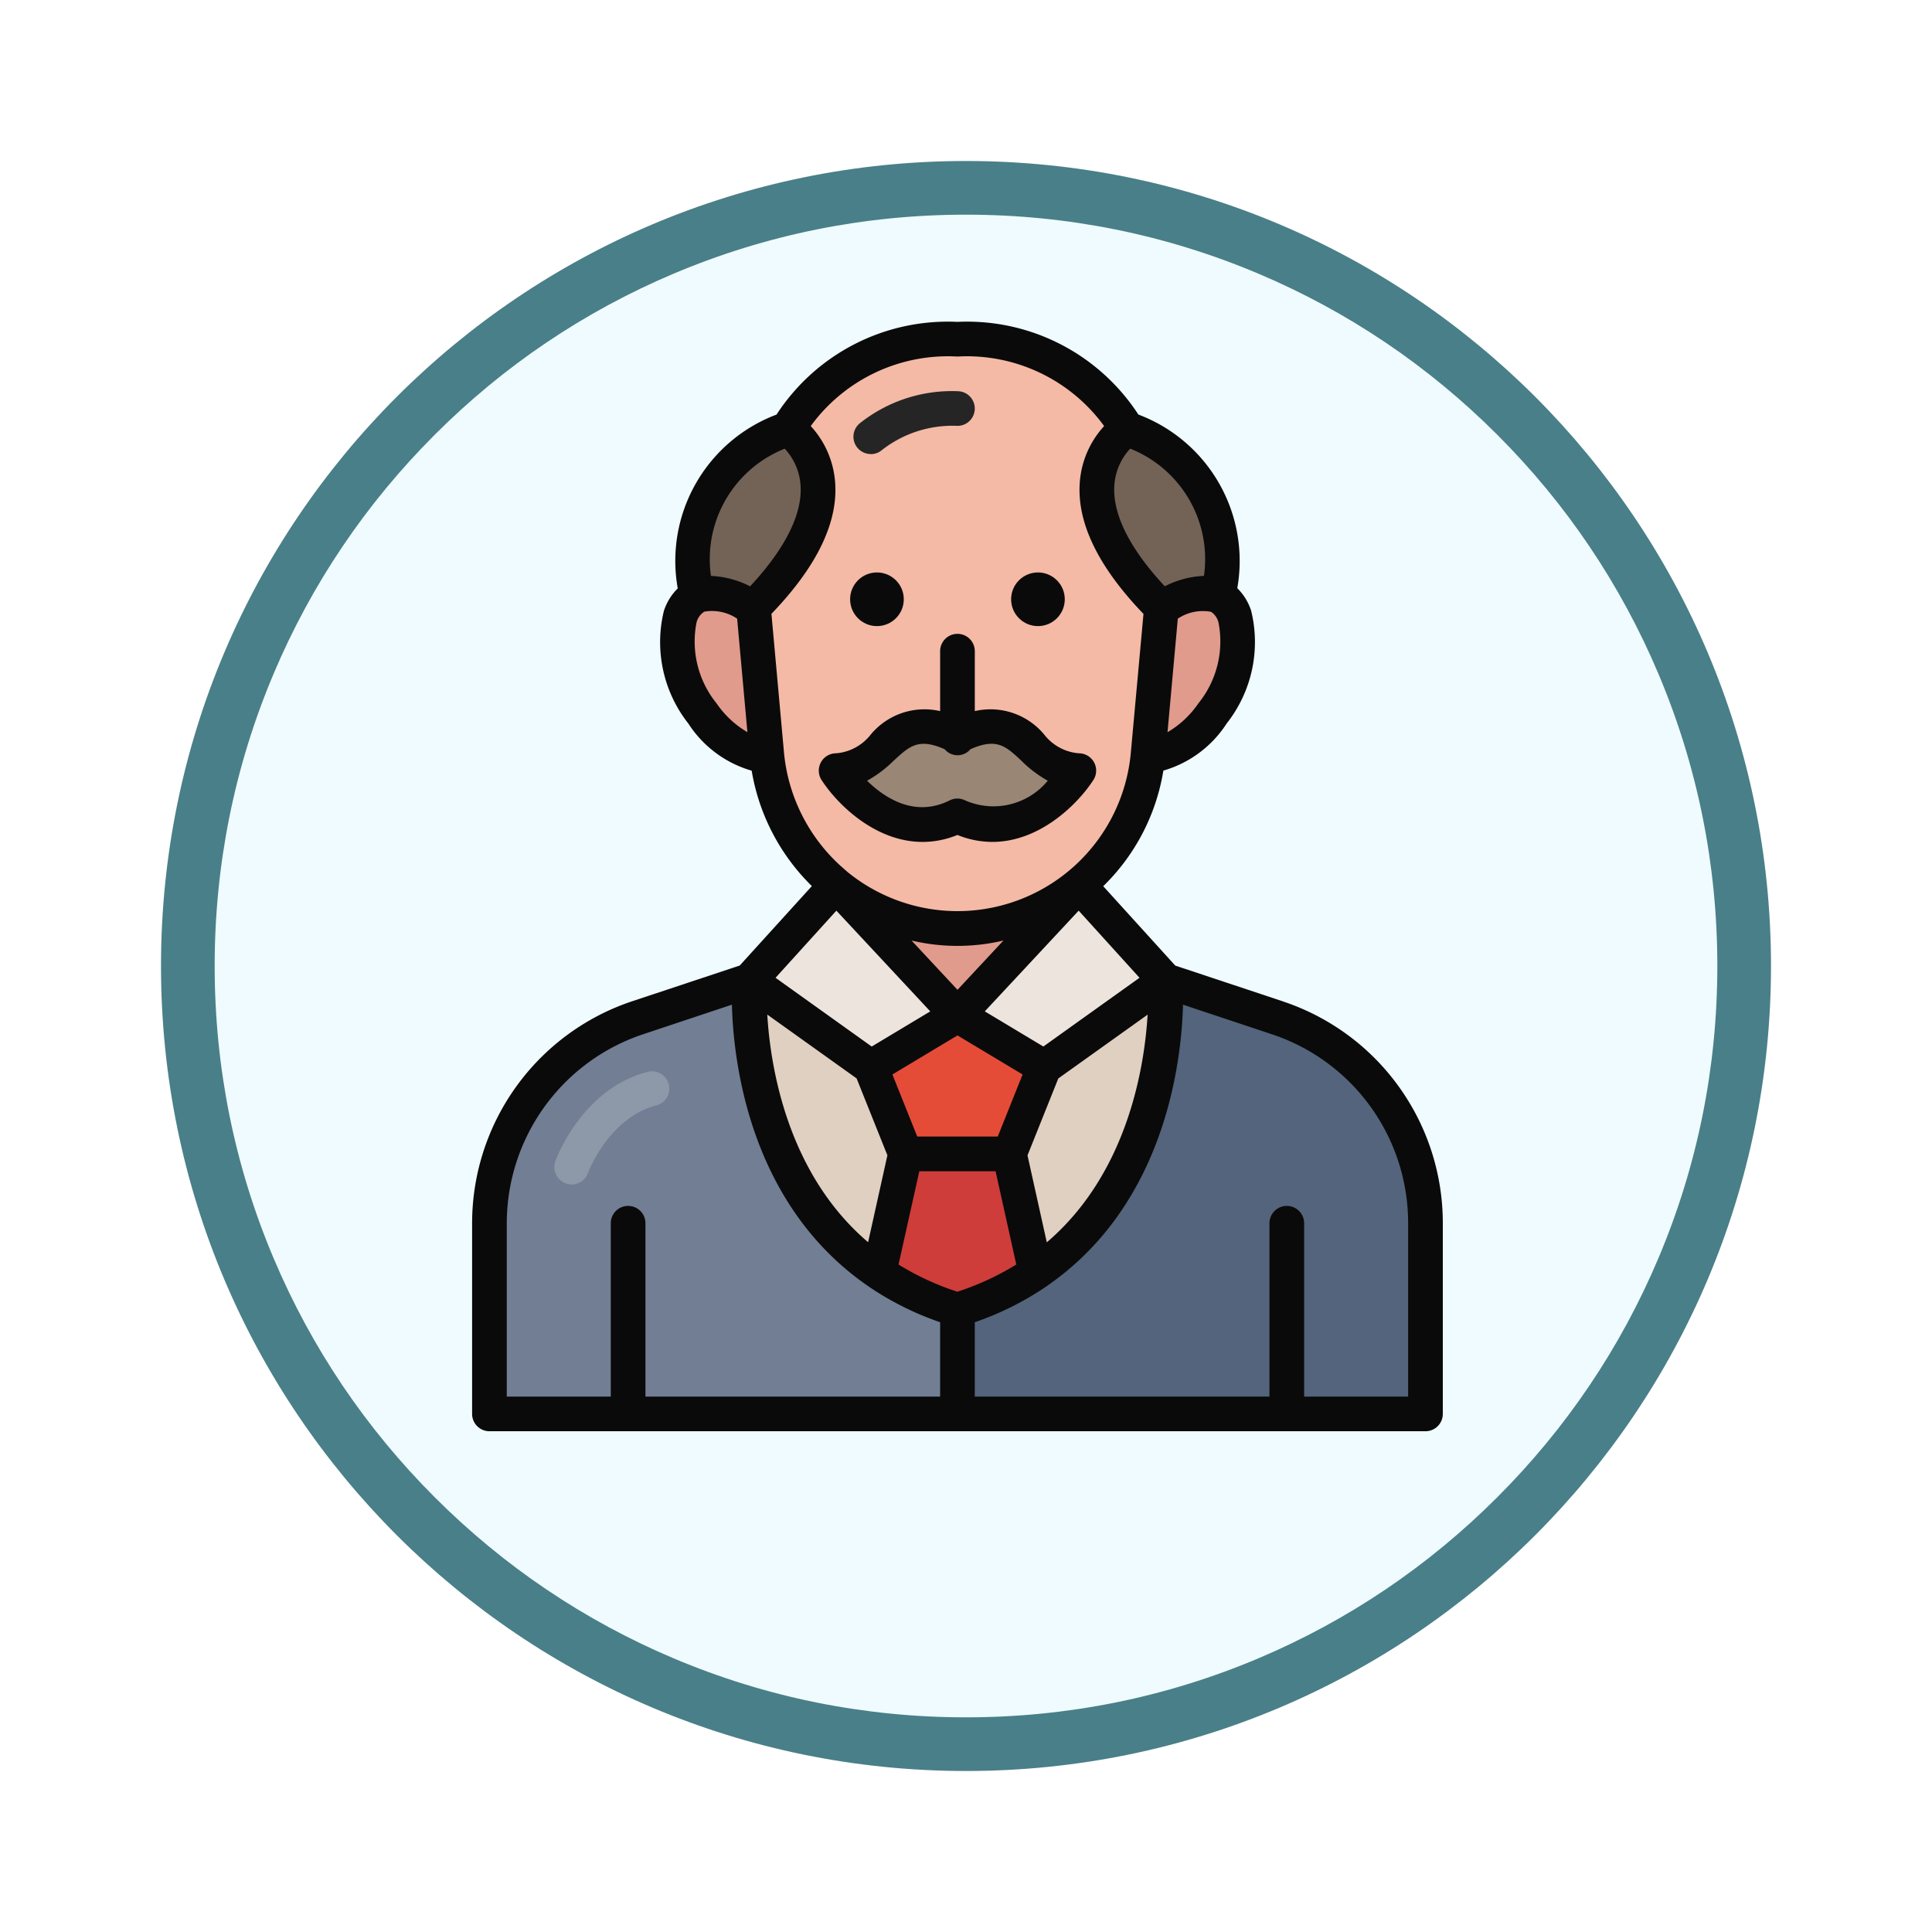 <svg xmlns="http://www.w3.org/2000/svg" xmlns:xlink="http://www.w3.org/1999/xlink" width="108" height="108" viewBox="0 0 108 108">
  <defs>
    <filter id="Trazado_904820" x="0" y="0" width="108" height="108" filterUnits="userSpaceOnUse">
      <feOffset dy="3" input="SourceAlpha"/>
      <feGaussianBlur stdDeviation="3" result="blur"/>
      <feFlood flood-opacity="0.161"/>
      <feComposite operator="in" in2="blur"/>
      <feComposite in="SourceGraphic"/>
    </filter>
  </defs>
  <g id="Grupo_1207711" data-name="Grupo 1207711" transform="translate(-623.478 -323)">
    <g id="Grupo_1207078" data-name="Grupo 1207078" transform="translate(632.478 329)">
      <g id="Grupo_1206304" data-name="Grupo 1206304" transform="translate(0 0)">
        <g id="Grupo_1201662" data-name="Grupo 1201662">
          <g id="Grupo_1173585" data-name="Grupo 1173585">
            <g id="Grupo_1173428" data-name="Grupo 1173428">
              <g id="Grupo_1171958" data-name="Grupo 1171958">
                <g id="Grupo_1167341" data-name="Grupo 1167341">
                  <g id="Grupo_1166792" data-name="Grupo 1166792">
                    <g transform="matrix(1, 0, 0, 1, -9, -6)" filter="url(#Trazado_904820)">
                      <g id="Trazado_904820-2" data-name="Trazado 904820" transform="translate(9 6)" fill="#effbfe">
                        <path d="M 45 88.5 C 39.127 88.5 33.43 87.35 28.068 85.082 C 22.889 82.891 18.236 79.755 14.241 75.759 C 10.245 71.764 7.109 67.111 4.918 61.932 C 2.65 56.57 1.5 50.873 1.5 45 C 1.5 39.127 2.65 33.43 4.918 28.068 C 7.109 22.889 10.245 18.236 14.241 14.241 C 18.236 10.245 22.889 7.109 28.068 4.918 C 33.43 2.65 39.127 1.5 45 1.5 C 50.873 1.5 56.57 2.65 61.932 4.918 C 67.111 7.109 71.764 10.245 75.759 14.241 C 79.755 18.236 82.891 22.889 85.082 28.068 C 87.35 33.43 88.5 39.127 88.5 45 C 88.5 50.873 87.35 56.57 85.082 61.932 C 82.891 67.111 79.755 71.764 75.759 75.759 C 71.764 79.755 67.111 82.891 61.932 85.082 C 56.57 87.35 50.873 88.5 45 88.5 Z" stroke="none"/>
                        <path d="M 45 3 C 39.329 3 33.829 4.11 28.653 6.299 C 23.652 8.415 19.16 11.443 15.302 15.302 C 11.443 19.16 8.415 23.652 6.299 28.653 C 4.11 33.829 3 39.329 3 45 C 3 50.671 4.11 56.171 6.299 61.347 C 8.415 66.348 11.443 70.84 15.302 74.698 C 19.16 78.557 23.652 81.585 28.653 83.701 C 33.829 85.89 39.329 87 45 87 C 50.671 87 56.171 85.89 61.347 83.701 C 66.348 81.585 70.84 78.557 74.698 74.698 C 78.557 70.84 81.585 66.348 83.701 61.347 C 85.89 56.171 87 50.671 87 45 C 87 39.329 85.89 33.829 83.701 28.653 C 81.585 23.652 78.557 19.16 74.698 15.302 C 70.84 11.443 66.348 8.415 61.347 6.299 C 56.171 4.11 50.671 3 45 3 M 45 -7.62939453125e-06 C 69.853 -7.62939453125e-06 90 20.147 90 45 C 90 69.853 69.853 90 45 90 C 20.147 90 -7.62939453125e-06 69.853 -7.62939453125e-06 45 C -7.62939453125e-06 20.147 20.147 -7.62939453125e-06 45 -7.62939453125e-06 Z" stroke="none" fill="#497f88"/>
                      </g>
                    </g>
                  </g>
                </g>
              </g>
            </g>
          </g>
        </g>
      </g>
    </g>
    <g id="headmaster_3561373" transform="translate(645.869 340.993)">
      <path id="Trazado_1051654" data-name="Trazado 1051654" d="M26.783,54.327a15.965,15.965,0,0,0,4.38,2.083v5.814H5V51.566a12.121,12.121,0,0,1,8.275-11.482L19.535,38S18.808,48.891,26.783,54.327Z" transform="translate(-0.031 -1.179)" fill="#717e93"/>
      <path id="Trazado_1051655" data-name="Trazado 1051655" d="M43.721,38s.727,10.891-7.248,16.327L35,47.69l1.938-4.845Z" transform="translate(-0.962 -1.179)" fill="#e0d0c1"/>
      <path id="Trazado_1051656" data-name="Trazado 1051656" d="M20,38l6.783,4.845L28.72,47.69l-1.473,6.637C19.273,48.891,20,38,20,38Z" transform="translate(-0.496 -1.179)" fill="#e0d0c1"/>
      <path id="Trazado_1051657" data-name="Trazado 1051657" d="M34.767,48l1.473,6.637a15.965,15.965,0,0,1-4.38,2.083,15.965,15.965,0,0,1-4.38-2.083L28.953,48Z" transform="translate(-0.728 -1.489)" fill="#ce3d3a"/>
      <path id="Trazado_1051658" data-name="Trazado 1051658" d="M36.69,42.907l-1.938,4.845H28.938L27,42.907,31.845,40Z" transform="translate(-0.714 -1.241)" fill="#e54c38"/>
      <path id="Trazado_1051659" data-name="Trazado 1051659" d="M24.845,32.49l6.783,7.277-4.845,2.907L20,37.829Z" transform="translate(-0.496 -1.008)" fill="#ede5dd"/>
      <path id="Trazado_1051660" data-name="Trazado 1051660" d="M38.566,32.49l-6.783,7.277L25,32.49a10.674,10.674,0,0,0,13.566,0Z" transform="translate(-0.652 -1.008)" fill="#e09b8d"/>
      <path id="Trazado_1051661" data-name="Trazado 1051661" d="M38.783,32.49l4.845,5.339-6.783,4.845L32,39.767Z" transform="translate(-0.869 -1.008)" fill="#ede5dd"/>
      <path id="Trazado_1051662" data-name="Trazado 1051662" d="M50.411,62.224H32V56.411a15.965,15.965,0,0,0,4.38-2.083C44.354,48.891,43.628,38,43.628,38l6.26,2.083a12.112,12.112,0,0,1,8.275,11.482V62.224Z" transform="translate(-0.869 -1.179)" fill="#53647c"/>
      <path id="Trazado_1051663" data-name="Trazado 1051663" d="M41.726,6.15a7.861,7.861,0,0,1,5.1,9.37c-.979-.465-2.335.155-3.169.649C36.872,9.386,41.726,6.15,41.726,6.15Z" transform="translate(-1.118 -0.191)" fill="#736357"/>
      <path id="Trazado_1051664" data-name="Trazado 1051664" d="M46.915,15.815a1.82,1.82,0,0,1,.93,1.143C48.862,19.894,45.907,24.71,43,24.71l.746-8.246C44.579,15.97,45.936,15.35,46.915,15.815Z" transform="translate(-1.21 -0.486)" fill="#e09b8d"/>
      <path id="Trazado_1051665" data-name="Trazado 1051665" d="M31.783,23.873c3.876-1.938,3.876,1.938,6.783,1.938,0,0-2.907,4.467-6.783,2.529C27.907,30.278,25,25.811,25,25.811,27.907,25.811,27.907,21.935,31.783,23.873Z" transform="translate(-0.652 -0.724)" fill="#998675"/>
      <path id="Trazado_1051666" data-name="Trazado 1051666" d="M16.924,15.815c.979-.465,2.335.155,3.169.649l.746,8.246c-2.907,0-5.862-4.816-4.845-7.752a1.82,1.82,0,0,1,.93-1.143Z" transform="translate(-0.366 -0.486)" fill="#e09b8d"/>
      <path id="Trazado_1051667" data-name="Trazado 1051667" d="M38.418,31.513a10.674,10.674,0,0,1-13.566,0l-.407-.359a10.779,10.779,0,0,1-3.469-6.9l-.746-8.246C27.013,9.227,22.158,5.99,22.158,5.99,23.786,3.326,26.635,1,31.635,1s7.849,2.326,9.477,4.99c0,0-4.855,3.236,1.928,10.019l-.746,8.246a10.756,10.756,0,0,1-3.876,7.258ZM31.635,23.18c-3.876-1.938-3.876,1.938-6.783,1.938,0,0,2.907,4.467,6.783,2.529,3.876,1.938,6.783-2.529,6.783-2.529C35.511,25.118,35.511,21.242,31.635,23.18Z" transform="translate(-0.504 -0.031)" fill="#f4baa6"/>
      <path id="Trazado_1051668" data-name="Trazado 1051668" d="M20.121,16.169c-.833-.494-2.19-1.114-3.169-.649a7.861,7.861,0,0,1,5.1-9.37S26.9,9.386,20.121,16.169Z" transform="translate(-0.394 -0.191)" fill="#736357"/>
      <path id="Trazado_1051669" data-name="Trazado 1051669" d="M9.608,49.555a.975.975,0,0,1-.81-1.29c.06-.165,1.491-4.054,5.163-5a.969.969,0,1,1,.484,1.877c-2.665.686-3.809,3.748-3.821,3.779A.969.969,0,0,1,9.608,49.555Z" transform="translate(-0.147 -1.341)" fill="#8d98a9"/>
      <g id="Grupo_1207710" data-name="Grupo 1207710" transform="translate(4 0)">
        <path id="Trazado_1051670" data-name="Trazado 1051670" d="M49.325,37.984l-6.019-2L39.28,31.546a11.619,11.619,0,0,0,3.362-6.462,6.282,6.282,0,0,0,3.541-2.637,7.344,7.344,0,0,0,1.366-6.3,3.115,3.115,0,0,0-.775-1.26,8.744,8.744,0,0,0-5.53-9.707A11.416,11.416,0,0,0,31.131,0,11.416,11.416,0,0,0,21.018,5.182,8.742,8.742,0,0,0,15.495,14.9a3.109,3.109,0,0,0-.775,1.26,7.351,7.351,0,0,0,1.367,6.292,6.28,6.28,0,0,0,3.541,2.636,11.745,11.745,0,0,0,3.364,6.452L18.96,35.981l-6.022,2A13.088,13.088,0,0,0,4,50.387V61.045a.969.969,0,0,0,.969.969H57.294a.969.969,0,0,0,.969-.969V50.387a13.055,13.055,0,0,0-8.938-12.4Zm-13.2,13.469-1.078-4.86,1.722-4.3,4.993-3.567C41.583,41.694,40.627,47.61,36.127,51.453Zm-5,2.762a15.154,15.154,0,0,1-3.287-1.52L29,47.48h4.263l1.157,5.214a15.2,15.2,0,0,1-3.289,1.52ZM20.5,38.722l4.993,3.567,1.722,4.3-1.078,4.859C21.635,47.612,20.68,41.7,20.5,38.722Zm10.633-1.384-2.567-2.754a11.188,11.188,0,0,0,5.136,0Zm0,2.55,3.639,2.183-1.388,3.47h-4.5l-1.388-3.47Zm4.8.62-3.273-1.965,5.248-5.63,3.4,3.752Zm9.387-24.291a1,1,0,0,1,.4.572A5.49,5.49,0,0,1,44.6,21.323a5.38,5.38,0,0,1-1.726,1.615l.575-6.347a2.519,2.519,0,0,1,1.832-.388ZM44.91,14.2a5.232,5.232,0,0,0-2.187.581c-1.987-2.126-2.959-4.092-2.815-5.717a3.312,3.312,0,0,1,.88-1.977A6.64,6.64,0,0,1,44.91,14.2ZM31.131,1.938a9.487,9.487,0,0,1,8.2,3.886,5.207,5.207,0,0,0-1.35,3.016c-.227,2.292.977,4.809,3.549,7.484l-.711,7.8a9.729,9.729,0,0,1-15.832,6.628l-.394-.347a9.807,9.807,0,0,1-3.153-6.271l-.707-7.813c2.573-2.675,3.779-5.193,3.549-7.484A5.207,5.207,0,0,0,22.93,5.824a9.487,9.487,0,0,1,8.2-3.886ZM21.475,7.089a3.312,3.312,0,0,1,.88,1.977c.144,1.621-.828,3.585-2.815,5.717a5.253,5.253,0,0,0-2.188-.581,6.643,6.643,0,0,1,4.123-7.112ZM17.663,21.323a5.491,5.491,0,0,1-1.115-4.531,1.006,1.006,0,0,1,.415-.581l.028-.014a2.527,2.527,0,0,1,1.824.392l.575,6.347a5.368,5.368,0,0,1-1.726-1.613Zm6.7,11.591,5.248,5.63-3.273,1.965-5.376-3.843ZM5.938,50.387A11.148,11.148,0,0,1,13.55,39.825l4.973-1.656c.085,3.236,1,11.215,7.666,15.768l.012.009a16.763,16.763,0,0,0,3.962,1.974v4.157H13.69v-9.69a.969.969,0,0,0-1.938,0v9.69H5.938Zm50.387,9.69H50.511v-9.69a.969.969,0,1,0-1.938,0v9.69H32.1V55.92a16.735,16.735,0,0,0,3.956-1.971l.013-.009.007-.006c6.662-4.554,7.578-12.53,7.664-15.765l4.973,1.656a11.119,11.119,0,0,1,7.612,10.562Z" transform="translate(-4 0)" fill="#0b0a0a"/>
        <path id="Trazado_1051671" data-name="Trazado 1051671" d="M26.969,7.517a.961.961,0,0,0,.621-.226,6.4,6.4,0,0,1,4.224-1.354.969.969,0,1,0,0-1.938,8.272,8.272,0,0,0-5.466,1.8.969.969,0,0,0,.621,1.713Z" transform="translate(-4.683 -0.124)" fill="#252525"/>
        <path id="Trazado_1051672" data-name="Trazado 1051672" d="M24.117,25.183a.969.969,0,0,0,.04.99c1.123,1.726,4.107,4.478,7.595,3.067a5.179,5.179,0,0,0,1.954.388c2.616,0,4.734-2.062,5.64-3.454a.969.969,0,0,0-.812-1.5,2.723,2.723,0,0,1-1.922-1.033,3.9,3.9,0,0,0-3.891-1.325v-3.35a.969.969,0,0,0-1.938,0v3.35a3.9,3.9,0,0,0-3.891,1.325,2.723,2.723,0,0,1-1.922,1.033.969.969,0,0,0-.852.507Zm4.1-.122c.862-.8,1.376-1.251,2.819-.614a.94.94,0,0,0,1.441,0c1.443-.639,1.955-.194,2.818.614A6.662,6.662,0,0,0,36.8,26.207a3.934,3.934,0,0,1-4.618,1.1.969.969,0,0,0-.866,0c-1.952.977-3.634-.136-4.618-1.1a6.662,6.662,0,0,0,1.513-1.146Z" transform="translate(-4.62 -0.558)" fill="#0b0a0a"/>
        <circle id="Elipse_13409" data-name="Elipse 13409" cx="1.5" cy="1.5" r="1.5" transform="translate(30.131 14.007)" fill="#0b0a0a"/>
        <circle id="Elipse_13410" data-name="Elipse 13410" cx="1.5" cy="1.5" r="1.5" transform="translate(21.131 14.007)" fill="#0b0a0a"/>
      </g>
    </g>
  </g>
</svg>
